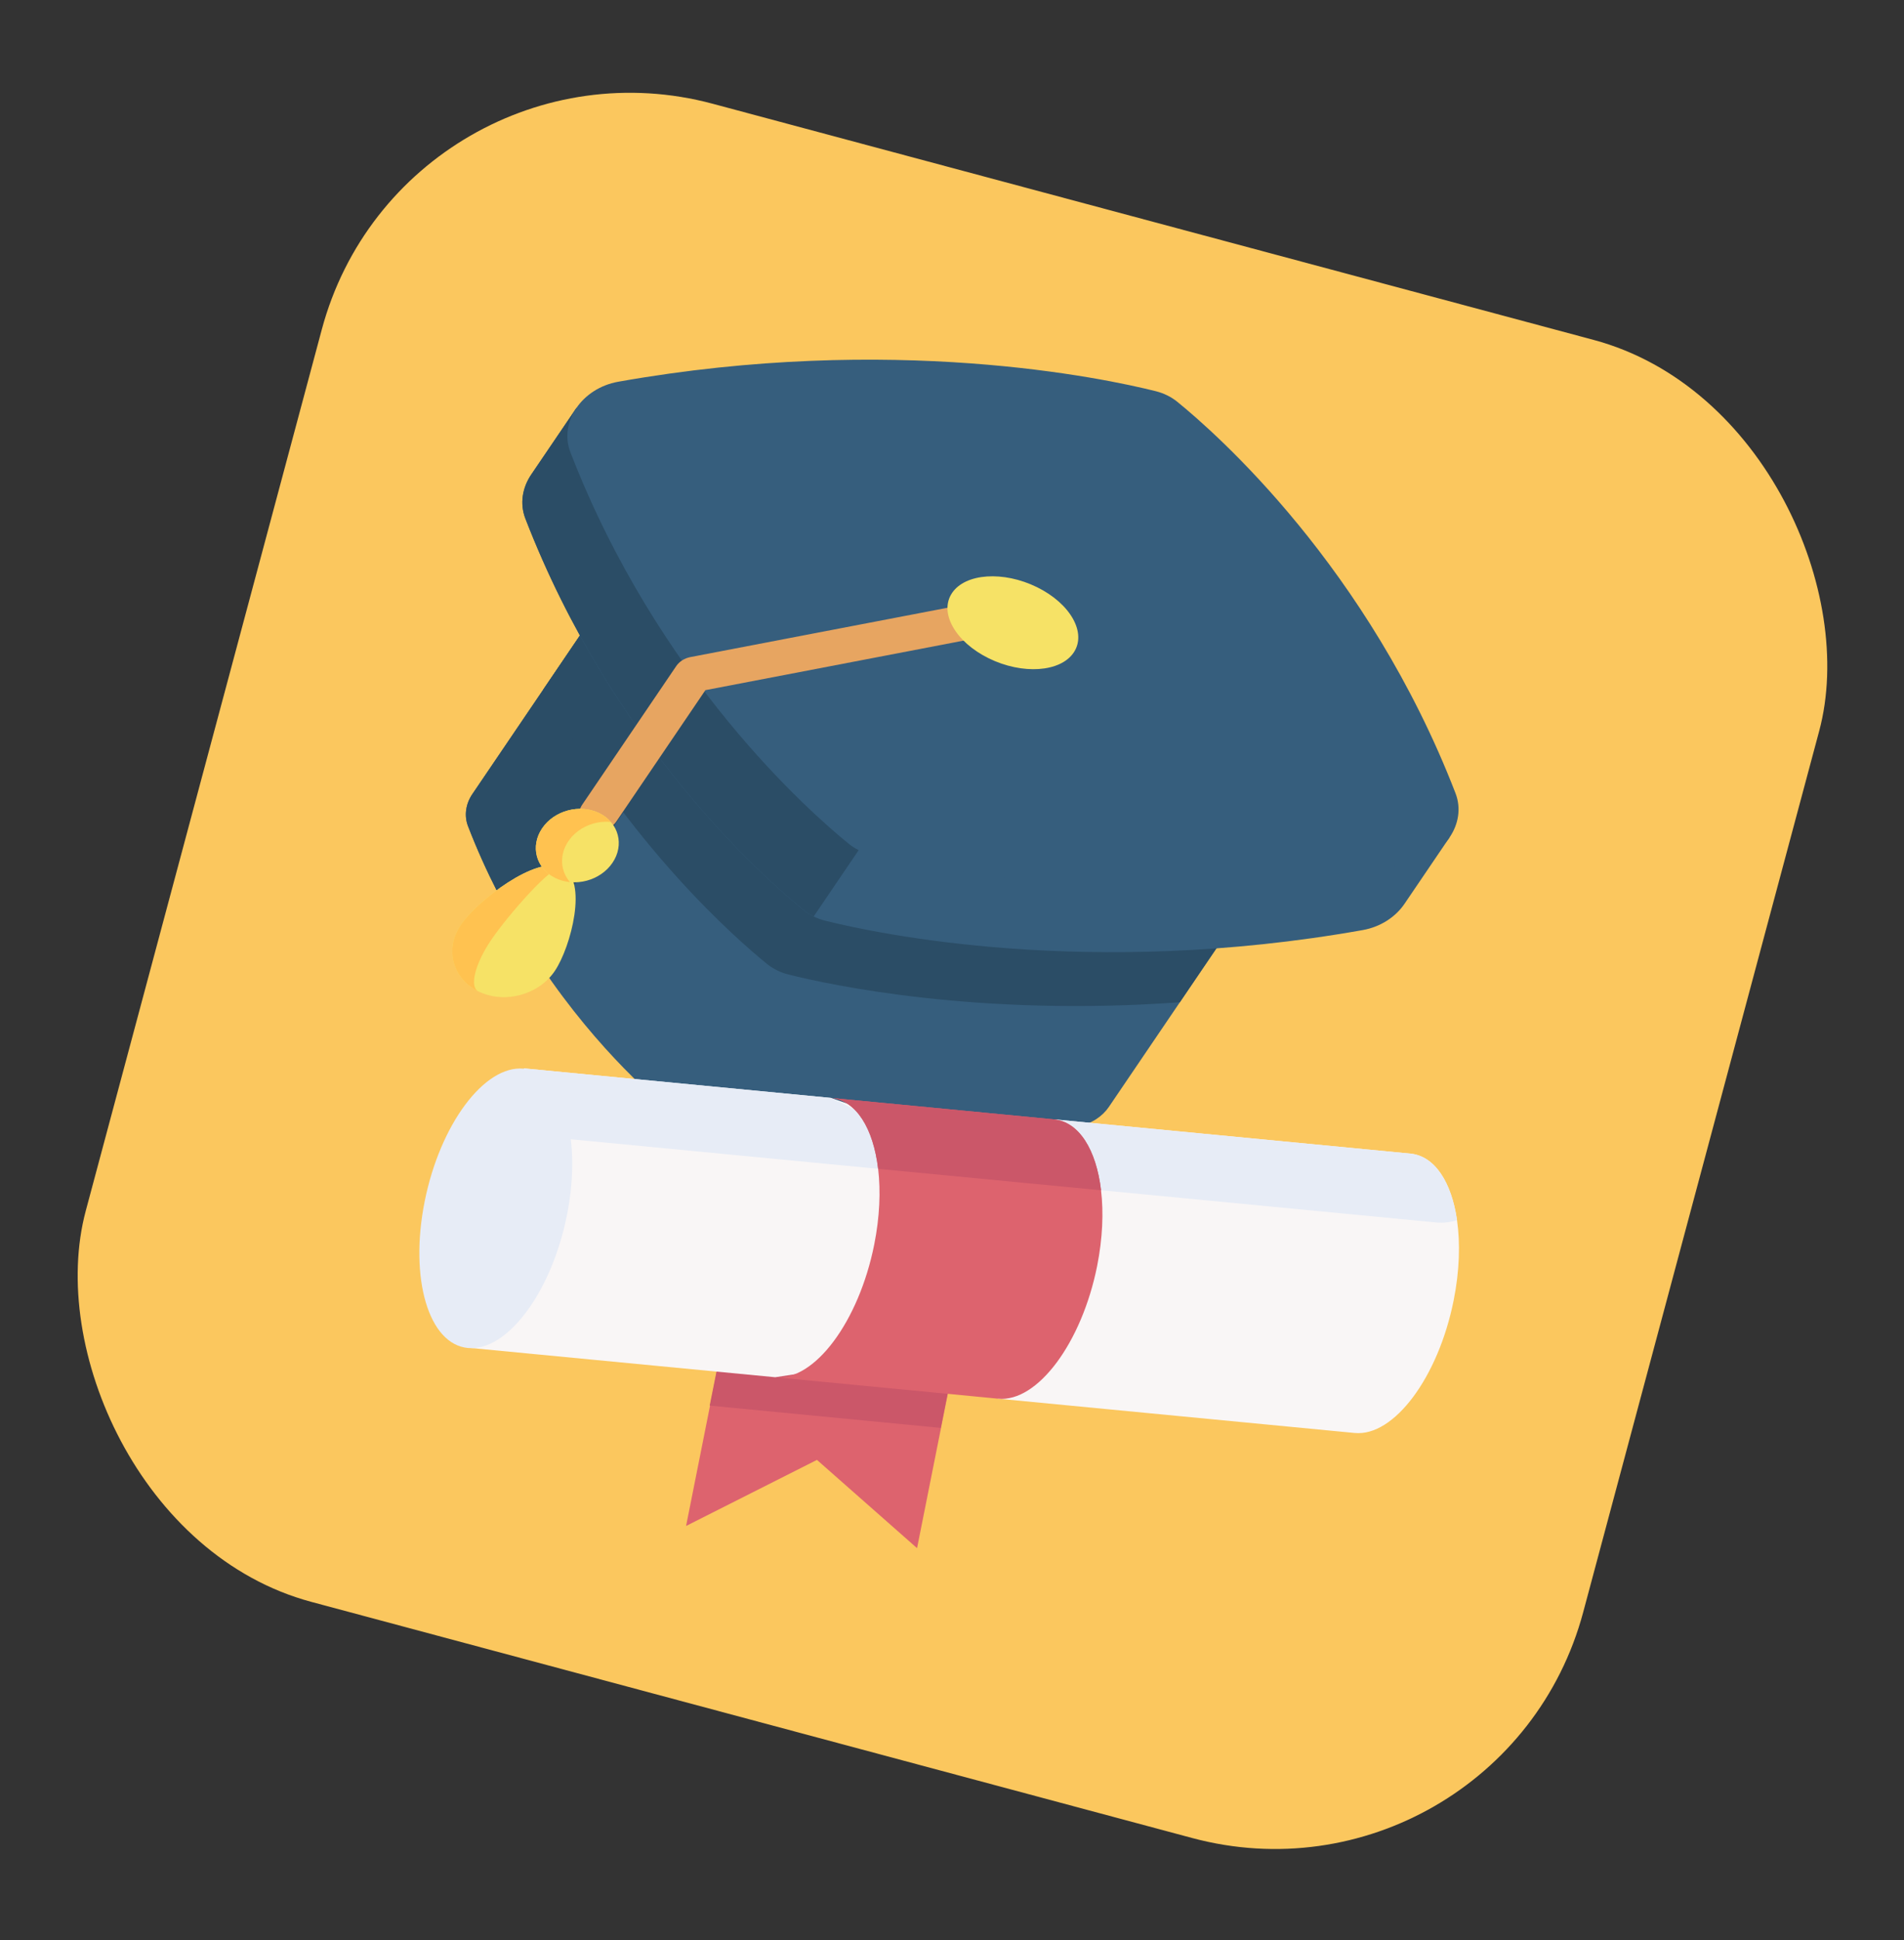 <svg xmlns="http://www.w3.org/2000/svg" width="54" height="55" viewBox="0 0 54 55" fill="none">
	<rect x="0" y="0" width="54" height="55" fill="#333333" stroke="none"/>
	<rect x="11.469" y="0.598" width="43.967" height="43.967" rx="9.052" transform="rotate(15 11.469 0.598)" fill="#FBC75E" />
	<path d="M35.252 25.774L31.449 31.378C31.266 31.648 30.958 31.857 30.581 31.924C24.917 32.929 20.539 31.995 19.472 31.729C19.305 31.687 19.154 31.613 19.028 31.511C18.45 31.042 16.669 29.488 15.041 26.918C14.401 25.908 13.785 24.741 13.275 23.423C13.218 23.277 13.2 23.119 13.221 22.961C13.242 22.804 13.302 22.649 13.397 22.51L17.199 16.906L35.252 25.774Z" fill="#365E7D" />
	<path d="M20.675 18.614L15.041 26.918C14.401 25.908 13.785 24.742 13.275 23.423C13.218 23.277 13.2 23.119 13.221 22.961C13.242 22.804 13.302 22.65 13.397 22.51L17.199 16.907L20.675 18.614Z" fill="#2B4D66" />
	<path d="M35.252 25.774L33.462 28.411C27.754 28.827 23.556 27.924 22.365 27.626C22.251 27.598 22.142 27.558 22.04 27.508C21.939 27.458 21.843 27.398 21.757 27.328C20.858 26.599 17.841 23.957 15.41 19.543L17.199 16.906L35.252 25.774Z" fill="#2B4D66" />
	<path d="M41.112 23.737L39.836 25.617C39.585 25.988 39.163 26.274 38.645 26.366C30.874 27.746 24.867 26.465 23.402 26.099C23.288 26.07 23.179 26.03 23.078 25.98C22.976 25.93 22.881 25.87 22.794 25.8C21.689 24.904 17.382 21.118 14.901 14.702C14.736 14.275 14.816 13.821 15.068 13.45L16.344 11.57L41.112 23.737Z" fill="#365E7D" />
	<path d="M28.728 17.653L23.077 25.98C22.975 25.93 22.88 25.87 22.794 25.8C21.689 24.904 17.382 21.118 14.901 14.702C14.736 14.275 14.816 13.821 15.068 13.45L16.344 11.57L28.728 17.653Z" fill="#2B4D66" />
	<path d="M24.679 24.218C26.144 24.584 32.151 25.865 39.923 24.485C40.957 24.301 41.61 23.34 41.28 22.485C38.798 16.069 34.491 12.283 33.386 11.387C33.214 11.248 33.006 11.146 32.778 11.089C31.314 10.722 25.306 9.442 17.535 10.821C16.5 11.005 15.848 11.967 16.178 12.821C18.659 19.237 22.967 23.023 24.072 23.919C24.244 24.059 24.451 24.161 24.679 24.218Z" fill="#365E7D" />
	<path d="M16.693 23.496C16.629 23.465 16.574 23.423 16.53 23.372C16.487 23.32 16.456 23.261 16.439 23.198C16.422 23.134 16.42 23.067 16.432 23.001C16.445 22.935 16.472 22.871 16.511 22.813L19.178 18.883C19.267 18.752 19.413 18.659 19.578 18.627L27.422 17.123C27.496 17.108 27.572 17.107 27.644 17.119C27.717 17.13 27.785 17.155 27.846 17.191C27.906 17.227 27.956 17.273 27.995 17.327C28.034 17.382 28.059 17.443 28.07 17.508C28.092 17.639 28.054 17.776 27.963 17.889C27.873 18.002 27.738 18.082 27.588 18.11L20.006 19.564L17.479 23.288C17.399 23.406 17.271 23.495 17.123 23.534C16.976 23.573 16.821 23.559 16.693 23.496Z" fill="#E7A561" />
	<path d="M15.732 27.529C16.193 26.851 16.685 24.953 15.95 24.591C15.214 24.23 13.528 25.542 13.068 26.22C12.608 26.899 12.831 27.741 13.567 28.103C14.303 28.464 15.272 28.208 15.732 27.529Z" fill="#F6E266" />
	<path d="M13.567 28.103C12.831 27.742 12.607 26.899 13.068 26.22C13.528 25.542 15.214 24.23 15.95 24.592C15.691 24.464 14.391 25.966 13.931 26.644C13.471 27.323 13.308 27.976 13.567 28.103Z" fill="#FFC250" />
	<path d="M15.75 24.889C16.3 25.159 17.026 24.967 17.37 24.459C17.715 23.952 17.548 23.321 16.997 23.05C16.446 22.78 15.721 22.972 15.376 23.48C15.032 23.988 15.199 24.618 15.75 24.889Z" fill="#F6E266" />
	<path d="M16.166 25.006C16.019 24.991 15.877 24.952 15.75 24.889C15.199 24.619 15.032 23.988 15.377 23.48C15.721 22.972 16.447 22.78 16.997 23.051C17.129 23.116 17.238 23.2 17.324 23.3C16.865 23.255 16.382 23.459 16.12 23.845C15.858 24.232 15.892 24.689 16.166 25.006Z" fill="#FFC250" />
	<path d="M28.043 18.662C28.994 19.129 30.072 19.057 30.45 18.5C30.828 17.943 30.363 17.113 29.411 16.645C28.459 16.177 27.381 16.25 27.003 16.807C26.625 17.364 27.091 18.194 28.043 18.662Z" fill="#F6E266" />
	<path d="M26.009 43.886L23.17 41.384L19.458 43.257L20.14 39.835L20.698 37.036L27.249 37.666L26.691 40.465L26.009 43.886Z" fill="#DD636E" />
	<path d="M20.688 37.046L27.239 37.678L26.68 40.477L20.128 39.845L20.688 37.046Z" fill="#CB5769" />
	<path d="M38.422 40.621L28.309 39.649L26.305 38.384L21.987 39.041L13.281 38.205L14.492 32.132L14.861 30.286L23.567 31.123L27.789 32.588L29.888 31.73L40 32.702C40.693 32.769 41.167 33.511 41.323 34.588C41.418 35.245 41.394 36.027 41.229 36.855C40.793 39.042 39.536 40.728 38.422 40.621Z" fill="#F9F6F6" />
	<path d="M41.323 34.588C41.127 34.65 40.931 34.673 40.739 34.654L14.492 32.132L14.861 30.286L23.567 31.123L26.964 32.775L29.888 31.73L40 32.702C40.693 32.769 41.167 33.511 41.323 34.588Z" fill="#E7ECF6" />
	<path d="M13.269 38.212C14.383 38.319 15.641 36.634 16.079 34.448C16.516 32.261 15.968 30.401 14.854 30.294C13.739 30.186 12.481 31.871 12.044 34.058C11.606 36.244 12.155 38.104 13.269 38.212Z" fill="#E7ECF6" />
	<path d="M28.309 39.649L21.987 39.041C23.102 39.149 24.359 37.463 24.795 35.276C24.95 34.499 24.98 33.764 24.905 33.133C24.769 31.989 24.285 31.192 23.567 31.123L29.888 31.731C30.607 31.8 31.091 32.597 31.227 33.741C31.302 34.371 31.271 35.107 31.117 35.884C30.68 38.07 29.423 39.756 28.309 39.649Z" fill="#DD636E" />
	<path d="M31.227 33.741L24.905 33.133C24.769 31.989 24.285 31.192 23.567 31.123L29.888 31.731C30.607 31.8 31.091 32.597 31.227 33.741Z" fill="#CB5769" />
</svg>
